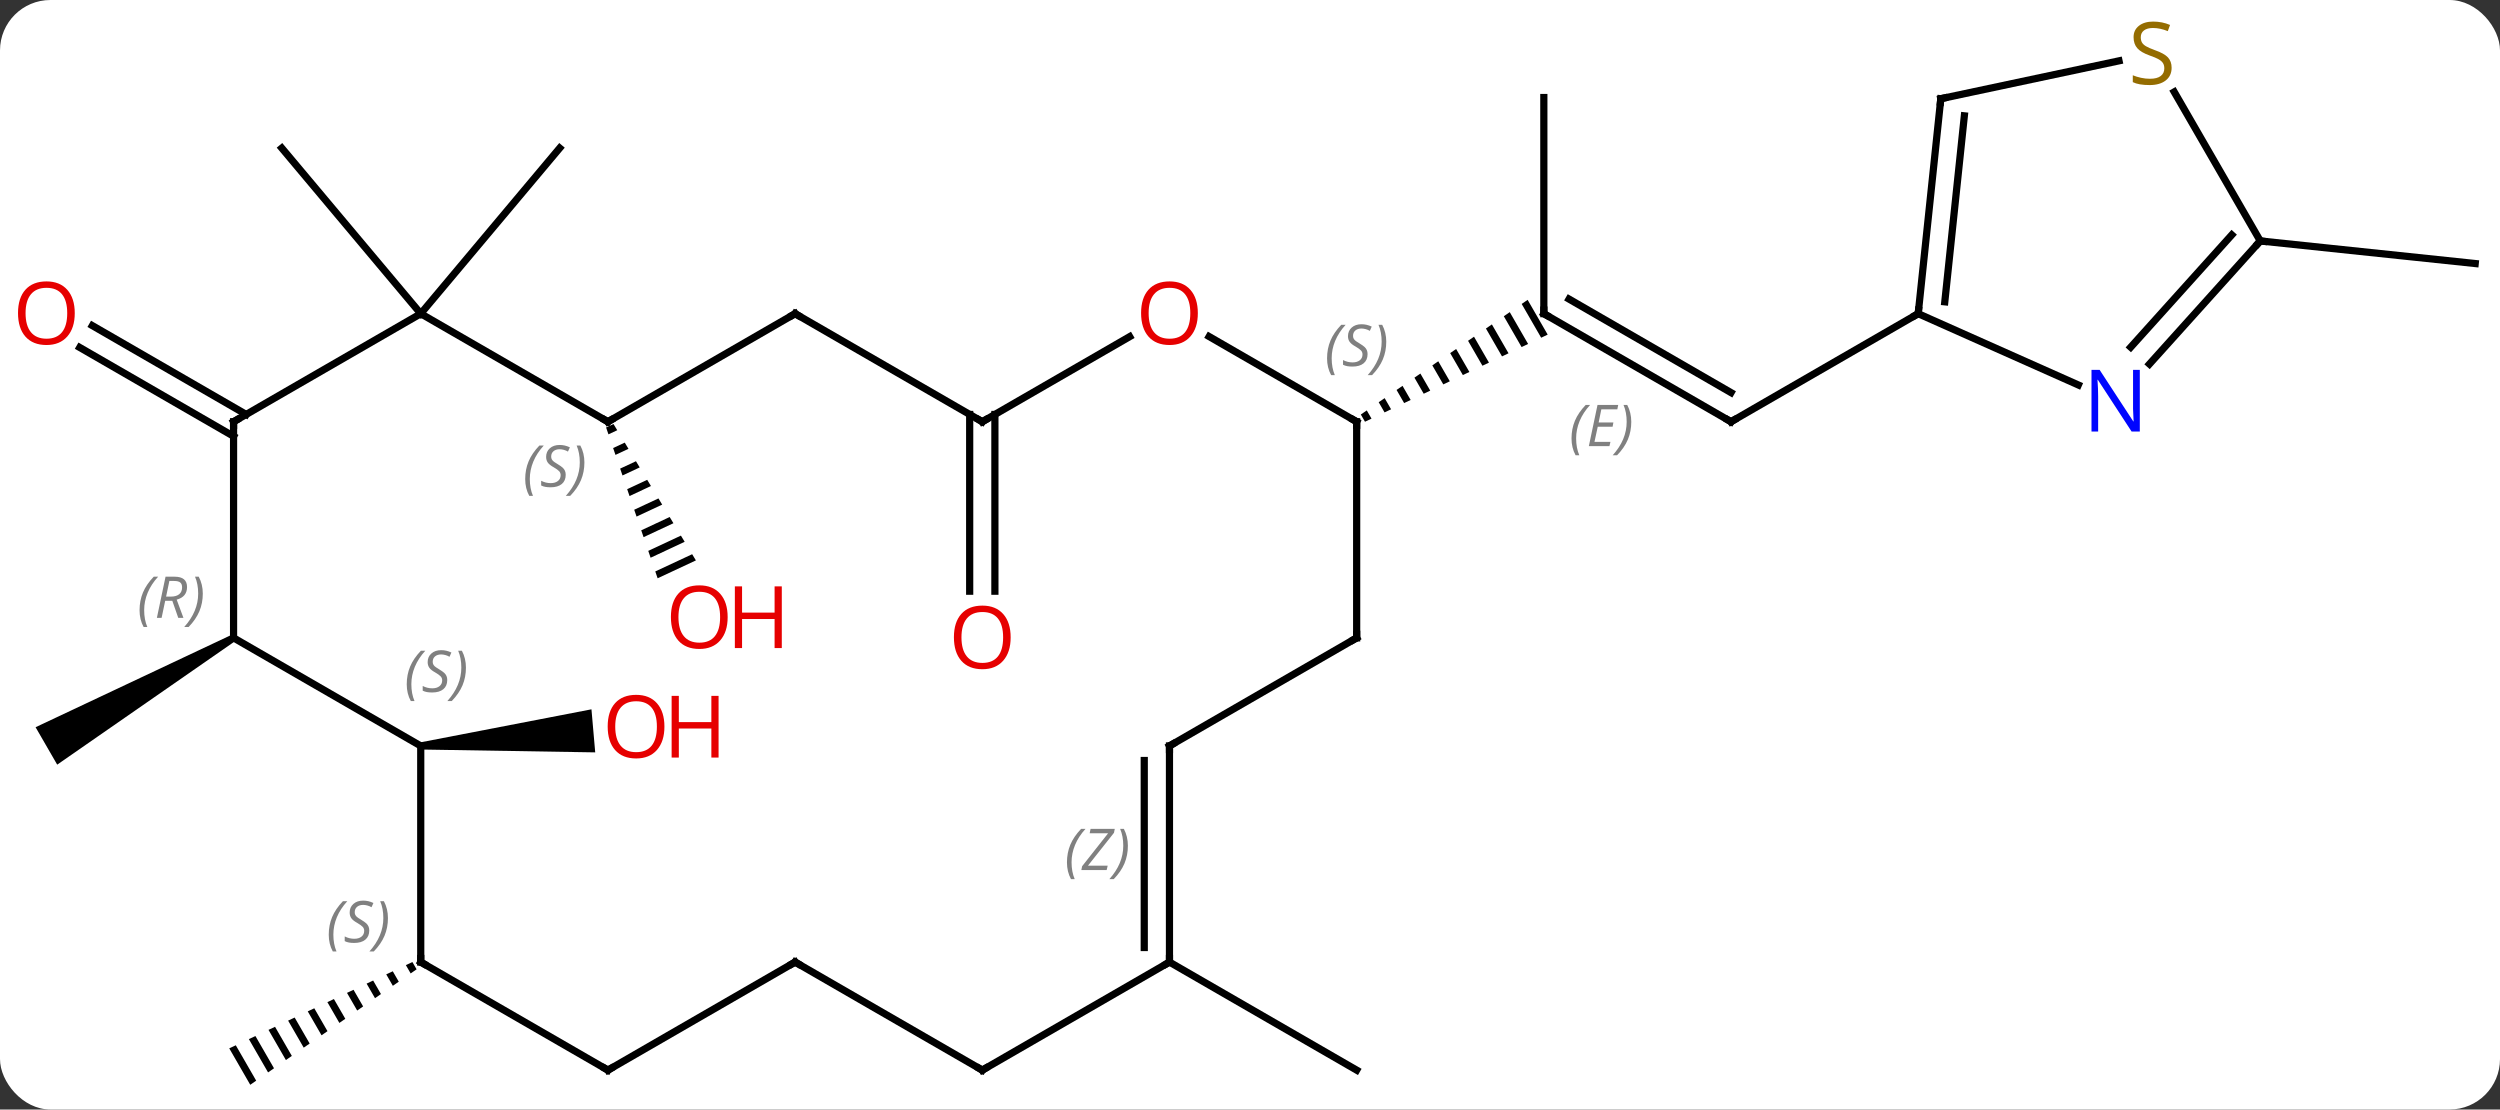 <svg width="347" viewBox="0 0 347 154" style="fill-opacity:1; color-rendering:auto; color-interpolation:auto; text-rendering:auto; stroke:black; stroke-linecap:square; stroke-miterlimit:10; shape-rendering:auto; stroke-opacity:1; fill:black; stroke-dasharray:none; font-weight:normal; stroke-width:1; font-family:'Open Sans'; font-style:normal; stroke-linejoin:miter; font-size:12; stroke-dashoffset:0; image-rendering:auto;" height="154" class="cas-substance-image" xmlns:xlink="http://www.w3.org/1999/xlink" xmlns="http://www.w3.org/2000/svg"><rect x="0" y="0" width="347" height="154" fill="#333333" stroke="none"/><svg class="cas-substance-single-component"><rect y="0" x="0" width="347" stroke="none" ry="7" rx="7" height="154" fill="white" class="cas-substance-group"/><svg y="0" x="0" width="347" viewBox="0 0 347 154" style="fill:black;" height="154" class="cas-substance-single-component-image"><svg><g><g transform="translate(175,78)" style="text-rendering:geometricPrecision; color-rendering:optimizeQuality; color-interpolation:linearRGB; stroke-linecap:butt; image-rendering:optimizeQuality;"><line y2="-19.464" y1="-34.464" x2="65.265" x1="39.285" style="fill:none;"/><line y2="-23.506" y1="-36.485" x2="65.265" x1="42.785" style="fill:none;"/></g><g transform="translate(175,78)" style="stroke-linecap:butt; font-size:8.4px; fill:gray; text-rendering:geometricPrecision; image-rendering:optimizeQuality; color-rendering:optimizeQuality; font-family:'Open Sans'; font-style:italic; stroke:gray; color-interpolation:linearRGB;"><path style="stroke:none;" d="M43.127 -17.14 Q43.127 -18.468 43.596 -19.593 Q44.065 -20.718 45.096 -21.796 L45.706 -21.796 Q44.737 -20.733 44.252 -19.562 Q43.768 -18.39 43.768 -17.155 Q43.768 -15.827 44.206 -14.812 L43.69 -14.812 Q43.127 -15.843 43.127 -17.14 ZM48.391 -16.077 L45.531 -16.077 L46.734 -21.796 L49.609 -21.796 L49.484 -21.187 L47.266 -21.187 L46.891 -19.358 L48.938 -19.358 L48.828 -18.765 L46.766 -18.765 L46.313 -16.671 L48.531 -16.671 L48.391 -16.077 ZM51.422 -19.452 Q51.422 -18.124 50.946 -16.991 Q50.469 -15.858 49.453 -14.812 L48.844 -14.812 Q50.782 -16.968 50.782 -19.452 Q50.782 -20.78 50.344 -21.796 L50.86 -21.796 Q51.422 -20.733 51.422 -19.452 Z"/><line y2="-64.464" y1="-34.464" x2="39.285" x1="39.285" style="fill:none; stroke:black;"/><path style="fill:black; stroke:none;" d="M37.035 -36.382 L36.208 -35.813 L36.208 -35.813 L38.913 -31.124 L39.818 -31.556 L39.818 -31.556 L37.035 -36.382 ZM34.555 -34.676 L33.728 -34.108 L33.728 -34.108 L36.196 -29.828 L37.101 -30.26 L37.101 -30.26 L34.555 -34.676 ZM32.074 -32.971 L31.247 -32.403 L31.247 -32.403 L33.479 -28.532 L34.384 -28.964 L34.384 -28.964 L32.074 -32.971 ZM29.593 -31.266 L28.766 -30.697 L28.766 -30.697 L30.762 -27.237 L30.762 -27.237 L31.668 -27.669 L31.668 -27.669 L29.593 -31.266 ZM27.112 -29.56 L26.285 -28.992 L28.045 -25.941 L28.045 -25.941 L28.951 -26.373 L28.951 -26.373 L27.112 -29.56 ZM24.632 -27.855 L23.805 -27.287 L23.805 -27.287 L25.328 -24.645 L25.328 -24.645 L26.234 -25.077 L26.234 -25.077 L24.632 -27.855 ZM22.151 -26.15 L21.324 -25.581 L21.324 -25.581 L22.611 -23.35 L22.611 -23.35 L23.517 -23.782 L23.517 -23.782 L22.151 -26.15 ZM19.67 -24.445 L18.843 -23.876 L18.843 -23.876 L19.894 -22.054 L19.894 -22.054 L20.8 -22.486 L20.8 -22.486 L19.67 -24.445 ZM17.189 -22.739 L16.363 -22.171 L16.363 -22.171 L17.177 -20.758 L18.083 -21.19 L18.083 -21.19 L17.189 -22.739 ZM14.709 -21.034 L13.882 -20.465 L13.882 -20.465 L14.46 -19.463 L14.46 -19.463 L15.366 -19.895 L15.366 -19.895 L14.709 -21.034 Z"/><line y2="-34.464" y1="-19.464" x2="91.245" x1="65.265" style="fill:none; stroke:black;"/><line y2="-20.474" y1="4.059" x2="-36.908" x1="-36.908" style="fill:none; stroke:black;"/><line y2="-20.474" y1="4.059" x2="-40.408" x1="-40.408" style="fill:none; stroke:black;"/><line y2="55.536" y1="70.536" x2="-12.678" x1="13.305" style="fill:none; stroke:black;"/><path style="fill:black; stroke:none;" d="M-89.847 -19.145 L-90.874 -18.666 L-90.548 -17.714 L-89.327 -18.285 L-89.847 -19.145 ZM-88.287 -16.564 L-89.898 -15.811 L-89.573 -14.86 L-87.767 -15.703 L-87.767 -15.703 L-88.287 -16.564 ZM-86.728 -13.983 L-88.923 -12.957 L-88.923 -12.957 L-88.598 -12.005 L-88.598 -12.005 L-86.208 -13.122 L-86.728 -13.983 ZM-85.168 -11.401 L-87.948 -10.102 L-87.623 -9.15 L-84.648 -10.541 L-85.168 -11.401 ZM-83.608 -8.82 L-86.973 -7.248 L-86.647 -6.296 L-83.088 -7.96 L-83.608 -8.82 ZM-82.048 -6.239 L-85.997 -4.393 L-85.672 -3.442 L-85.672 -3.442 L-81.528 -5.378 L-82.048 -6.239 ZM-80.488 -3.658 L-85.022 -1.539 L-84.697 -0.587 L-79.968 -2.797 L-80.488 -3.658 ZM-78.928 -1.076 L-84.047 1.316 L-83.722 2.267 L-78.408 -0.216 L-78.928 -1.076 Z"/><line y2="-44.556" y1="-41.421" x2="138.726" x1="168.561" style="fill:none; stroke:black;"/><line y2="-34.464" y1="-57.444" x2="-116.601" x1="-97.317" style="fill:none; stroke:black;"/><line y2="-34.464" y1="-57.444" x2="-116.601" x1="-135.885" style="fill:none; stroke:black;"/><line y2="-17.443" y1="-29.77" x2="-142.581" x1="-163.931" style="fill:none; stroke:black;"/><line y2="-20.474" y1="-32.801" x2="-140.831" x1="-162.181" style="fill:none; stroke:black;"/><path style="fill:black; stroke:none;" d="M-142.831 10.103 L-142.331 10.969 L-167.061 28.134 L-170.061 22.938 Z"/><path style="fill:black; stroke:none;" d="M-117.758 55.531 L-118.666 55.959 L-118.666 55.959 L-118 57.114 L-117.176 56.541 L-117.758 55.531 ZM-120.482 56.815 L-121.39 57.242 L-120.474 58.831 L-120.474 58.831 L-119.65 58.258 L-120.482 56.815 ZM-123.206 58.098 L-124.114 58.526 L-124.114 58.526 L-122.948 60.548 L-122.948 60.548 L-122.123 59.976 L-123.206 58.098 ZM-125.93 59.382 L-126.838 59.81 L-126.838 59.81 L-125.422 62.265 L-125.422 62.265 L-124.597 61.693 L-124.597 61.693 L-125.93 59.382 ZM-128.654 60.666 L-129.561 61.094 L-129.561 61.094 L-127.896 63.982 L-127.896 63.982 L-127.071 63.41 L-128.654 60.666 ZM-131.377 61.95 L-132.285 62.378 L-130.37 65.699 L-129.545 65.127 L-131.377 61.95 ZM-134.101 63.234 L-135.009 63.662 L-132.844 67.416 L-132.844 67.416 L-132.019 66.844 L-134.101 63.234 ZM-136.825 64.518 L-137.733 64.946 L-135.318 69.134 L-134.493 68.561 L-136.825 64.518 ZM-139.548 65.802 L-140.456 66.23 L-137.792 70.851 L-136.967 70.278 L-136.967 70.278 L-139.548 65.802 ZM-142.272 67.085 L-143.18 67.513 L-143.18 67.513 L-140.265 72.568 L-139.441 71.996 L-139.441 71.996 L-142.272 67.085 Z"/><path style="fill:black; stroke:none;" d="M-116.557 26.034 L-116.644 25.038 L-92.906 20.453 L-92.384 26.43 Z"/><line y2="-31.286" y1="-19.464" x2="-7.172" x1="13.305" style="fill:none; stroke:black;"/><line y2="10.536" y1="-19.464" x2="13.305" x1="13.305" style="fill:none; stroke:black;"/><line y2="-19.464" y1="-31.275" x2="-38.658" x1="-18.201" style="fill:none; stroke:black;"/><line y2="25.536" y1="10.536" x2="-12.678" x1="13.305" style="fill:none; stroke:black;"/><line y2="-34.464" y1="-19.464" x2="-64.638" x1="-38.658" style="fill:none; stroke:black;"/><line y2="55.536" y1="25.536" x2="-12.678" x1="-12.678" style="fill:none; stroke:black;"/><line y2="53.515" y1="27.557" x2="-16.178" x1="-16.178" style="fill:none; stroke:black;"/><path style="stroke:none;" d="M-26.907 41.7 Q-26.907 40.372 -26.438 39.247 Q-25.97 38.122 -24.938 37.044 L-24.329 37.044 Q-25.298 38.106 -25.782 39.278 Q-26.267 40.45 -26.267 41.684 Q-26.267 43.013 -25.829 44.028 L-26.345 44.028 Q-26.907 42.997 -26.907 41.7 ZM-21.394 42.763 L-24.91 42.763 L-24.8 42.231 L-21.191 37.653 L-23.753 37.653 L-23.628 37.044 L-20.269 37.044 L-20.378 37.591 L-23.988 42.153 L-21.253 42.153 L-21.394 42.763 ZM-18.449 39.388 Q-18.449 40.716 -18.925 41.849 Q-19.402 42.981 -20.418 44.028 L-21.027 44.028 Q-19.09 41.872 -19.09 39.388 Q-19.09 38.059 -19.527 37.044 L-19.011 37.044 Q-18.449 38.106 -18.449 39.388 Z"/><line y2="-19.464" y1="-34.464" x2="-90.621" x1="-64.638" style="fill:none; stroke:black;"/><line y2="70.536" y1="55.536" x2="-38.658" x1="-12.678" style="fill:none; stroke:black;"/><line y2="-34.464" y1="-19.464" x2="-116.601" x1="-90.621" style="fill:none; stroke:black;"/><line y2="55.536" y1="70.536" x2="-64.638" x1="-38.658" style="fill:none; stroke:black;"/><line y2="-19.464" y1="-34.464" x2="-142.581" x1="-116.601" style="fill:none; stroke:black;"/><line y2="70.536" y1="55.536" x2="-90.618" x1="-64.638" style="fill:none; stroke:black;"/><line y2="10.536" y1="-19.464" x2="-142.581" x1="-142.581" style="fill:none; stroke:black;"/><line y2="55.536" y1="70.536" x2="-116.601" x1="-90.618" style="fill:none; stroke:black;"/><line y2="25.536" y1="10.536" x2="-116.601" x1="-142.581" style="fill:none; stroke:black;"/><line y2="25.536" y1="55.536" x2="-116.601" x1="-116.601" style="fill:none; stroke:black;"/><line y2="-24.566" y1="-34.464" x2="113.474" x1="91.245" style="fill:none; stroke:black;"/><line y2="-64.299" y1="-34.464" x2="94.383" x1="91.245" style="fill:none; stroke:black;"/><line y2="-61.923" y1="-36.108" x2="97.652" x1="94.937" style="fill:none; stroke:black;"/><line y2="-44.556" y1="-27.469" x2="138.726" x1="123.343" style="fill:none; stroke:black;"/><line y2="-45.396" y1="-29.811" x2="134.773" x1="120.742" style="fill:none; stroke:black;"/><line y2="-69.556" y1="-64.299" x2="119.117" x1="94.383" style="fill:none; stroke:black;"/><line y2="-65.242" y1="-44.556" x2="126.782" x1="138.726" style="fill:none; stroke:black;"/><path style="fill:none; stroke-miterlimit:5; stroke:black;" d="M39.718 -34.214 L39.285 -34.464 L39.285 -34.964"/><path style="fill:none; stroke-miterlimit:5; stroke:black;" d="M64.832 -19.714 L65.265 -19.464 L65.698 -19.714"/></g><g transform="translate(175,78)" style="stroke-linecap:butt; fill:rgb(230,0,0); text-rendering:geometricPrecision; color-rendering:optimizeQuality; image-rendering:optimizeQuality; font-family:'Open Sans'; stroke:rgb(230,0,0); color-interpolation:linearRGB; stroke-miterlimit:5;"><path style="stroke:none;" d="M-34.721 10.466 Q-34.721 12.528 -35.76 13.708 Q-36.799 14.888 -38.642 14.888 Q-40.533 14.888 -41.564 13.723 Q-42.596 12.559 -42.596 10.45 Q-42.596 8.356 -41.564 7.208 Q-40.533 6.059 -38.642 6.059 Q-36.783 6.059 -35.752 7.231 Q-34.721 8.403 -34.721 10.466 ZM-41.549 10.466 Q-41.549 12.2 -40.806 13.106 Q-40.064 14.013 -38.642 14.013 Q-37.221 14.013 -36.494 13.114 Q-35.767 12.216 -35.767 10.466 Q-35.767 8.731 -36.494 7.841 Q-37.221 6.95 -38.642 6.95 Q-40.064 6.95 -40.806 7.848 Q-41.549 8.747 -41.549 10.466 Z"/><path style="stroke:none;" d="M-74.002 7.655 Q-74.002 9.717 -75.042 10.897 Q-76.081 12.077 -77.924 12.077 Q-79.815 12.077 -80.846 10.912 Q-81.877 9.748 -81.877 7.639 Q-81.877 5.545 -80.846 4.397 Q-79.815 3.248 -77.924 3.248 Q-76.065 3.248 -75.034 4.42 Q-74.002 5.592 -74.002 7.655 ZM-80.831 7.655 Q-80.831 9.389 -80.088 10.295 Q-79.346 11.202 -77.924 11.202 Q-76.502 11.202 -75.776 10.303 Q-75.049 9.405 -75.049 7.655 Q-75.049 5.92 -75.776 5.03 Q-76.502 4.139 -77.924 4.139 Q-79.346 4.139 -80.088 5.037 Q-80.831 5.936 -80.831 7.655 Z"/><path style="stroke:none;" d="M-66.487 11.952 L-67.487 11.952 L-67.487 7.92 L-72.002 7.92 L-72.002 11.952 L-73.002 11.952 L-73.002 3.389 L-72.002 3.389 L-72.002 7.03 L-67.487 7.03 L-67.487 3.389 L-66.487 3.389 L-66.487 11.952 Z"/><path style="stroke:none;" d="M-164.624 -34.534 Q-164.624 -32.472 -165.663 -31.292 Q-166.702 -30.112 -168.545 -30.112 Q-170.436 -30.112 -171.467 -31.276 Q-172.499 -32.441 -172.499 -34.55 Q-172.499 -36.644 -171.467 -37.792 Q-170.436 -38.941 -168.545 -38.941 Q-166.686 -38.941 -165.655 -37.769 Q-164.624 -36.597 -164.624 -34.534 ZM-171.452 -34.534 Q-171.452 -32.8 -170.709 -31.894 Q-169.967 -30.987 -168.545 -30.987 Q-167.124 -30.987 -166.397 -31.886 Q-165.67 -32.784 -165.67 -34.534 Q-165.67 -36.269 -166.397 -37.159 Q-167.124 -38.05 -168.545 -38.05 Q-169.967 -38.05 -170.709 -37.151 Q-171.452 -36.253 -171.452 -34.534 Z"/><path style="stroke:none;" d="M-82.778 22.853 Q-82.778 24.915 -83.817 26.095 Q-84.856 27.275 -86.699 27.275 Q-88.59 27.275 -89.621 26.11 Q-90.653 24.946 -90.653 22.837 Q-90.653 20.743 -89.621 19.595 Q-88.59 18.446 -86.699 18.446 Q-84.84 18.446 -83.809 19.618 Q-82.778 20.79 -82.778 22.853 ZM-89.606 22.853 Q-89.606 24.587 -88.863 25.493 Q-88.121 26.4 -86.699 26.4 Q-85.278 26.4 -84.551 25.501 Q-83.824 24.603 -83.824 22.853 Q-83.824 21.118 -84.551 20.228 Q-85.278 19.337 -86.699 19.337 Q-88.121 19.337 -88.863 20.235 Q-89.606 21.134 -89.606 22.853 Z"/><path style="stroke:none;" d="M-75.262 27.15 L-76.262 27.15 L-76.262 23.118 L-80.778 23.118 L-80.778 27.15 L-81.778 27.15 L-81.778 18.587 L-80.778 18.587 L-80.778 22.228 L-76.262 22.228 L-76.262 18.587 L-75.262 18.587 L-75.262 27.15 Z"/><path style="fill:none; stroke:black;" d="M12.872 -19.714 L13.305 -19.464 L13.305 -18.964"/></g><g transform="translate(175,78)" style="stroke-linecap:butt; font-size:8.4px; fill:gray; text-rendering:geometricPrecision; image-rendering:optimizeQuality; color-rendering:optimizeQuality; font-family:'Open Sans'; font-style:italic; stroke:gray; color-interpolation:linearRGB; stroke-miterlimit:5;"><path style="stroke:none;" d="M9.196 -28.261 Q9.196 -29.589 9.665 -30.714 Q10.134 -31.839 11.165 -32.917 L11.774 -32.917 Q10.806 -31.855 10.321 -30.683 Q9.837 -29.511 9.837 -28.276 Q9.837 -26.948 10.274 -25.933 L9.759 -25.933 Q9.196 -26.964 9.196 -28.261 ZM14.819 -28.855 Q14.819 -28.026 14.272 -27.573 Q13.725 -27.12 12.725 -27.12 Q12.319 -27.12 12.006 -27.175 Q11.694 -27.23 11.412 -27.37 L11.412 -28.026 Q12.037 -27.698 12.741 -27.698 Q13.366 -27.698 13.741 -27.995 Q14.116 -28.292 14.116 -28.808 Q14.116 -29.12 13.912 -29.347 Q13.709 -29.573 13.147 -29.901 Q12.553 -30.23 12.327 -30.558 Q12.1 -30.886 12.1 -31.339 Q12.1 -32.073 12.616 -32.534 Q13.131 -32.995 13.975 -32.995 Q14.35 -32.995 14.686 -32.917 Q15.022 -32.839 15.397 -32.667 L15.131 -32.073 Q14.881 -32.23 14.561 -32.316 Q14.241 -32.401 13.975 -32.401 Q13.444 -32.401 13.123 -32.128 Q12.803 -31.855 12.803 -31.386 Q12.803 -31.183 12.873 -31.034 Q12.944 -30.886 13.084 -30.753 Q13.225 -30.62 13.647 -30.37 Q14.209 -30.026 14.412 -29.831 Q14.616 -29.636 14.717 -29.401 Q14.819 -29.167 14.819 -28.855 ZM17.413 -30.573 Q17.413 -29.245 16.937 -28.112 Q16.46 -26.98 15.444 -25.933 L14.835 -25.933 Q16.773 -28.089 16.773 -30.573 Q16.773 -31.901 16.335 -32.917 L16.851 -32.917 Q17.413 -31.855 17.413 -30.573 Z"/></g><g transform="translate(175,78)" style="stroke-linecap:butt; fill:rgb(230,0,0); text-rendering:geometricPrecision; color-rendering:optimizeQuality; image-rendering:optimizeQuality; font-family:'Open Sans'; stroke:rgb(230,0,0); color-interpolation:linearRGB; stroke-miterlimit:5;"><path style="stroke:none;" d="M-8.741 -34.534 Q-8.741 -32.472 -9.78 -31.292 Q-10.819 -30.112 -12.662 -30.112 Q-14.553 -30.112 -15.584 -31.276 Q-16.616 -32.441 -16.616 -34.55 Q-16.616 -36.644 -15.584 -37.792 Q-14.553 -38.941 -12.662 -38.941 Q-10.803 -38.941 -9.772 -37.769 Q-8.741 -36.597 -8.741 -34.534 ZM-15.569 -34.534 Q-15.569 -32.8 -14.826 -31.894 Q-14.084 -30.987 -12.662 -30.987 Q-11.241 -30.987 -10.514 -31.886 Q-9.787 -32.784 -9.787 -34.534 Q-9.787 -36.269 -10.514 -37.159 Q-11.241 -38.05 -12.662 -38.05 Q-14.084 -38.05 -14.826 -37.151 Q-15.569 -36.253 -15.569 -34.534 Z"/><path style="fill:none; stroke:black;" d="M13.305 10.036 L13.305 10.536 L12.872 10.786"/><path style="fill:none; stroke:black;" d="M-38.225 -19.714 L-38.658 -19.464 L-39.091 -19.714"/><path style="fill:none; stroke:black;" d="M-12.245 25.286 L-12.678 25.536 L-12.678 26.036"/><path style="fill:none; stroke:black;" d="M-64.205 -34.214 L-64.638 -34.464 L-65.071 -34.214"/><path style="fill:none; stroke:black;" d="M-12.678 55.036 L-12.678 55.536 L-13.111 55.786"/><path style="fill:none; stroke:black;" d="M-90.188 -19.714 L-90.621 -19.464 L-91.054 -19.714"/></g><g transform="translate(175,78)" style="stroke-linecap:butt; font-size:8.4px; fill:gray; text-rendering:geometricPrecision; image-rendering:optimizeQuality; color-rendering:optimizeQuality; font-family:'Open Sans'; font-style:italic; stroke:gray; color-interpolation:linearRGB; stroke-miterlimit:5;"><path style="stroke:none;" d="M-102.102 -11.505 Q-102.102 -12.833 -101.633 -13.958 Q-101.165 -15.083 -100.133 -16.161 L-99.524 -16.161 Q-100.493 -15.098 -100.977 -13.927 Q-101.462 -12.755 -101.462 -11.52 Q-101.462 -10.192 -101.024 -9.177 L-101.54 -9.177 Q-102.102 -10.208 -102.102 -11.505 ZM-96.48 -12.098 Q-96.48 -11.27 -97.026 -10.817 Q-97.573 -10.364 -98.573 -10.364 Q-98.98 -10.364 -99.292 -10.419 Q-99.605 -10.473 -99.886 -10.614 L-99.886 -11.27 Q-99.261 -10.942 -98.558 -10.942 Q-97.933 -10.942 -97.558 -11.239 Q-97.183 -11.536 -97.183 -12.052 Q-97.183 -12.364 -97.386 -12.591 Q-97.589 -12.817 -98.151 -13.145 Q-98.745 -13.473 -98.972 -13.802 Q-99.198 -14.13 -99.198 -14.583 Q-99.198 -15.317 -98.683 -15.778 Q-98.167 -16.239 -97.323 -16.239 Q-96.948 -16.239 -96.612 -16.161 Q-96.276 -16.083 -95.901 -15.911 L-96.167 -15.317 Q-96.417 -15.473 -96.737 -15.559 Q-97.058 -15.645 -97.323 -15.645 Q-97.855 -15.645 -98.175 -15.372 Q-98.495 -15.098 -98.495 -14.63 Q-98.495 -14.427 -98.425 -14.278 Q-98.355 -14.13 -98.214 -13.997 Q-98.073 -13.864 -97.651 -13.614 Q-97.089 -13.27 -96.886 -13.075 Q-96.683 -12.88 -96.581 -12.645 Q-96.48 -12.411 -96.48 -12.098 ZM-93.885 -13.817 Q-93.885 -12.489 -94.362 -11.356 Q-94.838 -10.223 -95.854 -9.177 L-96.463 -9.177 Q-94.526 -11.333 -94.526 -13.817 Q-94.526 -15.145 -94.963 -16.161 L-94.448 -16.161 Q-93.885 -15.098 -93.885 -13.817 Z"/><path style="fill:none; stroke:black;" d="M-38.225 70.286 L-38.658 70.536 L-39.091 70.286"/><path style="fill:none; stroke:black;" d="M-64.205 55.786 L-64.638 55.536 L-65.071 55.786"/><path style="fill:none; stroke:black;" d="M-142.148 -19.714 L-142.581 -19.464 L-142.581 -18.964"/><path style="fill:none; stroke:black;" d="M-90.185 70.286 L-90.618 70.536 L-91.051 70.286"/><path style="stroke:none;" d="M-155.63 6.7 Q-155.63 5.372 -155.161 4.247 Q-154.692 3.122 -153.661 2.044 L-153.052 2.044 Q-154.02 3.106 -154.505 4.278 Q-154.989 5.45 -154.989 6.684 Q-154.989 8.012 -154.552 9.028 L-155.067 9.028 Q-155.63 7.997 -155.63 6.7 ZM-152.07 5.388 L-152.57 7.763 L-153.226 7.763 L-152.023 2.044 L-150.773 2.044 Q-149.038 2.044 -149.038 3.481 Q-149.038 4.841 -150.476 5.231 L-149.538 7.763 L-150.257 7.763 L-151.085 5.388 L-152.07 5.388 ZM-151.492 2.638 Q-151.882 4.559 -151.945 4.809 L-151.288 4.809 Q-150.538 4.809 -150.132 4.481 Q-149.726 4.153 -149.726 3.528 Q-149.726 3.059 -149.984 2.848 Q-150.242 2.638 -150.835 2.638 L-151.492 2.638 ZM-146.852 4.388 Q-146.852 5.716 -147.329 6.848 Q-147.806 7.981 -148.821 9.028 L-149.431 9.028 Q-147.493 6.872 -147.493 4.388 Q-147.493 3.059 -147.931 2.044 L-147.415 2.044 Q-146.852 3.106 -146.852 4.388 Z"/><path style="fill:none; stroke:black;" d="M-116.168 55.786 L-116.601 55.536 L-116.601 55.036"/><path style="stroke:none;" d="M-129.37 51.739 Q-129.37 50.411 -128.901 49.286 Q-128.432 48.161 -127.401 47.083 L-126.792 47.083 Q-127.76 48.145 -128.245 49.317 Q-128.729 50.489 -128.729 51.724 Q-128.729 53.052 -128.292 54.067 L-128.807 54.067 Q-129.37 53.036 -129.37 51.739 ZM-123.747 51.145 Q-123.747 51.974 -124.294 52.427 Q-124.841 52.88 -125.841 52.88 Q-126.247 52.88 -126.56 52.825 Q-126.872 52.77 -127.153 52.63 L-127.153 51.974 Q-126.528 52.302 -125.825 52.302 Q-125.2 52.302 -124.825 52.005 Q-124.45 51.708 -124.45 51.192 Q-124.45 50.88 -124.653 50.653 Q-124.857 50.427 -125.419 50.099 Q-126.013 49.77 -126.24 49.442 Q-126.466 49.114 -126.466 48.661 Q-126.466 47.927 -125.95 47.466 Q-125.435 47.005 -124.591 47.005 Q-124.216 47.005 -123.88 47.083 Q-123.544 47.161 -123.169 47.333 L-123.435 47.927 Q-123.685 47.77 -124.005 47.684 Q-124.325 47.599 -124.591 47.599 Q-125.122 47.599 -125.443 47.872 Q-125.763 48.145 -125.763 48.614 Q-125.763 48.817 -125.693 48.966 Q-125.622 49.114 -125.482 49.247 Q-125.341 49.38 -124.919 49.63 Q-124.357 49.974 -124.153 50.169 Q-123.95 50.364 -123.849 50.599 Q-123.747 50.833 -123.747 51.145 ZM-121.153 49.427 Q-121.153 50.755 -121.629 51.888 Q-122.106 53.02 -123.122 54.067 L-123.731 54.067 Q-121.793 51.911 -121.793 49.427 Q-121.793 48.099 -122.231 47.083 L-121.715 47.083 Q-121.153 48.145 -121.153 49.427 Z"/><path style="stroke:none;" d="M-118.545 16.976 Q-118.545 15.648 -118.076 14.523 Q-117.607 13.398 -116.576 12.32 L-115.967 12.32 Q-116.935 13.383 -117.42 14.554 Q-117.904 15.726 -117.904 16.961 Q-117.904 18.289 -117.467 19.304 L-117.982 19.304 Q-118.545 18.273 -118.545 16.976 ZM-112.922 16.383 Q-112.922 17.211 -113.469 17.664 Q-114.016 18.117 -115.016 18.117 Q-115.422 18.117 -115.735 18.062 Q-116.047 18.008 -116.329 17.867 L-116.329 17.211 Q-115.704 17.539 -115 17.539 Q-114.375 17.539 -114 17.242 Q-113.625 16.945 -113.625 16.429 Q-113.625 16.117 -113.829 15.89 Q-114.032 15.664 -114.594 15.336 Q-115.188 15.008 -115.414 14.679 Q-115.641 14.351 -115.641 13.898 Q-115.641 13.164 -115.125 12.703 Q-114.61 12.242 -113.766 12.242 Q-113.391 12.242 -113.055 12.32 Q-112.719 12.398 -112.344 12.57 L-112.61 13.164 Q-112.86 13.008 -113.18 12.922 Q-113.5 12.836 -113.766 12.836 Q-114.297 12.836 -114.618 13.109 Q-114.938 13.383 -114.938 13.851 Q-114.938 14.054 -114.868 14.203 Q-114.797 14.351 -114.657 14.484 Q-114.516 14.617 -114.094 14.867 Q-113.532 15.211 -113.329 15.406 Q-113.125 15.601 -113.024 15.836 Q-112.922 16.07 -112.922 16.383 ZM-110.328 14.664 Q-110.328 15.992 -110.804 17.125 Q-111.281 18.258 -112.296 19.304 L-112.906 19.304 Q-110.968 17.148 -110.968 14.664 Q-110.968 13.336 -111.406 12.32 L-110.89 12.32 Q-110.328 13.383 -110.328 14.664 Z"/><path style="fill:none; stroke:black;" d="M91.297 -34.961 L91.245 -34.464 L90.812 -34.214"/></g><g transform="translate(175,78)" style="stroke-linecap:butt; fill:rgb(0,5,255); text-rendering:geometricPrecision; color-rendering:optimizeQuality; image-rendering:optimizeQuality; font-family:'Open Sans'; stroke:rgb(0,5,255); color-interpolation:linearRGB; stroke-miterlimit:5;"><path style="stroke:none;" d="M122.005 -18.104 L120.864 -18.104 L116.176 -25.291 L116.13 -25.291 Q116.223 -24.026 116.223 -22.979 L116.223 -18.104 L115.301 -18.104 L115.301 -26.666 L116.426 -26.666 L121.098 -19.51 L121.145 -19.51 Q121.145 -19.666 121.098 -20.526 Q121.051 -21.385 121.067 -21.76 L121.067 -26.666 L122.005 -26.666 L122.005 -18.104 Z"/><path style="fill:none; stroke:black;" d="M94.331 -63.802 L94.383 -64.299 L94.872 -64.403"/><path style="fill:none; stroke:black;" d="M138.391 -44.184 L138.726 -44.556 L139.223 -44.504"/><path style="fill:rgb(148,108,0); stroke:none;" d="M126.421 -68.599 Q126.421 -67.474 125.601 -66.833 Q124.781 -66.192 123.374 -66.192 Q121.843 -66.192 121.031 -66.599 L121.031 -67.552 Q121.562 -67.333 122.179 -67.2 Q122.796 -67.067 123.406 -67.067 Q124.406 -67.067 124.906 -67.45 Q125.406 -67.833 125.406 -68.505 Q125.406 -68.942 125.226 -69.231 Q125.046 -69.52 124.632 -69.763 Q124.218 -70.005 123.359 -70.302 Q122.171 -70.724 121.656 -71.309 Q121.14 -71.895 121.14 -72.849 Q121.14 -73.833 121.882 -74.419 Q122.624 -75.005 123.859 -75.005 Q125.124 -75.005 126.203 -74.536 L125.89 -73.677 Q124.828 -74.114 123.828 -74.114 Q123.031 -74.114 122.585 -73.778 Q122.14 -73.442 122.14 -72.833 Q122.14 -72.395 122.304 -72.106 Q122.468 -71.817 122.859 -71.583 Q123.249 -71.349 124.062 -71.052 Q125.406 -70.583 125.913 -70.028 Q126.421 -69.474 126.421 -68.599 Z"/></g></g></svg></svg></svg></svg>